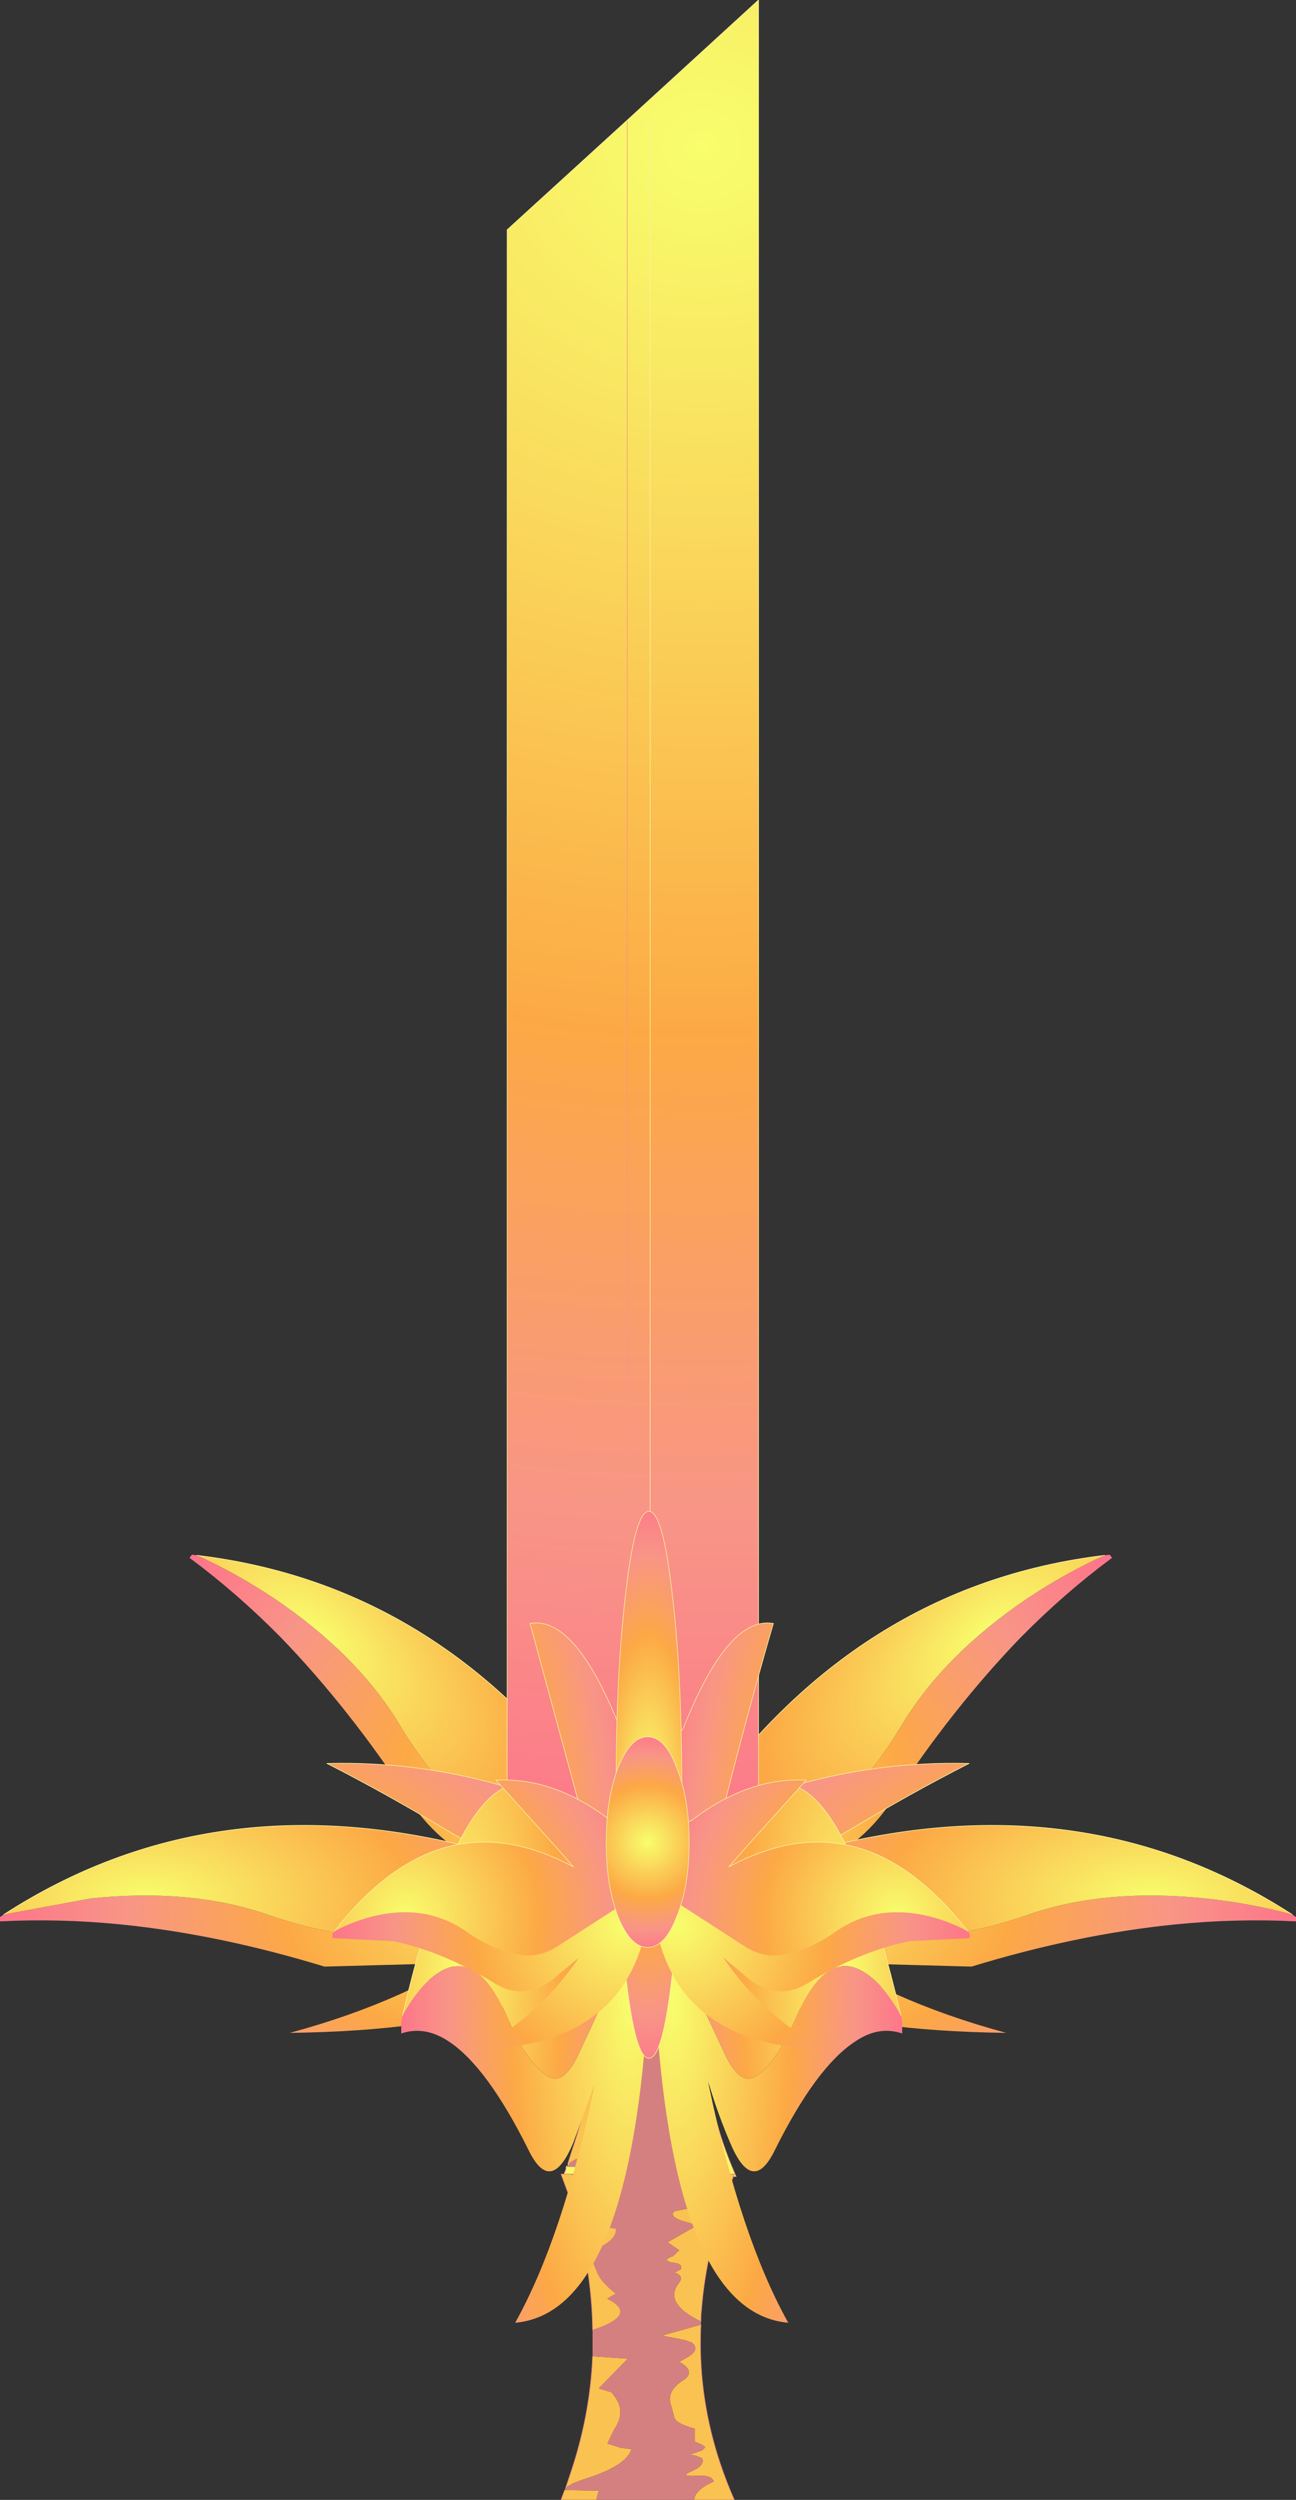 <?xml version="1.0" encoding="UTF-8" standalone="no"?>
<svg xmlns:xlink="http://www.w3.org/1999/xlink" height="201.8px" width="104.65px" xmlns="http://www.w3.org/2000/svg">
  <rect width="100%" height="100%" fill="#333333" stroke="none"/>
  <g transform="matrix(1.0, 0.0, 0.0, 1.0, -232.7, -108.05)">
    <path d="M290.1 263.55 Q288.75 264.95 287.05 265.75 278.0 270.2 260.2 255.7 269.45 259.9 277.4 260.45 L277.65 260.5 277.4 260.45 277.35 260.4 272.95 259.05 Q268.4 257.4 265.75 253.35 260.9 245.95 255.4 240.25 251.85 236.65 248.0 233.8 L248.2 233.55 248.6 233.6 Q251.7 235.0 254.8 237.05 261.55 241.6 264.95 247.25 267.2 251.05 270.4 254.25 272.5 256.35 275.35 257.55 L288.0 262.65 290.1 263.55" fill="url(#gradient0)" fill-rule="evenodd" stroke="none"/>
    <path d="M276.4 240.95 Q283.8 246.75 288.5 255.3 L291.35 258.95 292.0 260.45 Q292.05 261.2 291.3 262.1 L290.15 263.45 290.1 263.55 288.0 262.65 275.35 257.55 Q272.5 256.35 270.4 254.25 267.2 251.05 264.95 247.25 261.55 241.6 254.8 237.05 251.7 235.0 248.6 233.6 268.7 236.0 281.5 254.3 L280.4 251.3 Q278.55 245.85 276.4 240.95" fill="url(#gradient1)" fill-rule="evenodd" stroke="none"/>
    <path d="M276.4 240.95 L276.05 240.65 276.4 240.95" fill="url(#gradient2)" fill-rule="evenodd" stroke="none"/>
    <path d="M276.4 240.95 Q283.8 246.75 288.5 255.3 L291.35 258.95 292.0 260.45 Q292.05 261.2 291.3 262.1 L290.15 263.45 290.1 263.55" fill="none" stroke="#faf29c" stroke-linecap="round" stroke-linejoin="round" stroke-width="0.05"/>
    <path d="M248.6 233.6 Q268.7 236.0 281.5 254.3 L280.4 251.3 Q278.55 245.85 276.4 240.95" fill="none" stroke="#faf29c" stroke-linecap="round" stroke-linejoin="round" stroke-width="0.05"/>
    <path d="M284.15 259.0 Q284.05 260.95 283.25 262.65 279.1 271.85 256.1 272.15 265.9 269.5 272.4 264.8 L272.6 264.65 272.4 264.8 272.3 264.8 Q270.6 265.65 268.1 266.55 L258.9 266.8 Q250.4 264.2 242.5 263.4 237.5 262.9 232.7 263.15 L232.7 262.8 233.0 262.6 240.0 261.3 Q248.1 260.45 254.3 262.6 258.5 264.1 263.0 264.5 266.0 264.75 268.9 263.85 L281.9 259.65 284.15 259.0" fill="url(#gradient3)" fill-rule="evenodd" stroke="none"/>
    <path d="M259.1 250.4 Q268.5 250.15 277.6 253.65 L282.1 254.65 283.65 255.4 Q284.15 255.95 284.15 257.15 L284.15 258.9 284.15 259.0 281.9 259.65 268.9 263.85 Q266.0 264.75 263.0 264.5 258.5 264.1 254.3 262.6 248.1 260.45 240.0 261.3 L233.0 262.6 Q250.0 251.6 271.6 257.4 L268.8 255.8 Q263.9 252.85 259.1 250.4" fill="url(#gradient4)" fill-rule="evenodd" stroke="none"/>
    <path d="M259.1 250.4 L258.6 250.4 259.1 250.4" fill="url(#gradient5)" fill-rule="evenodd" stroke="none"/>
    <path d="M259.1 250.4 Q268.5 250.15 277.6 253.65 L282.1 254.65 283.65 255.4 Q284.15 255.95 284.15 257.15 L284.15 258.9 284.15 259.0" fill="none" stroke="#faf29c" stroke-linecap="round" stroke-linejoin="round" stroke-width="0.05"/>
    <path d="M233.0 262.6 Q250.0 251.6 271.6 257.4 L268.8 255.8 Q263.9 252.85 259.1 250.4" fill="none" stroke="#faf29c" stroke-linecap="round" stroke-linejoin="round" stroke-width="0.05"/>
    <path d="M280.4 263.55 Q281.75 264.95 283.45 265.75 292.5 270.2 310.3 255.7 301.05 259.9 293.1 260.45 L292.85 260.5 293.1 260.45 293.15 260.4 297.55 259.05 Q302.1 257.4 304.75 253.35 309.6 245.95 315.1 240.25 318.65 236.65 322.5 233.8 L322.3 233.55 321.9 233.6 Q318.8 235.0 315.7 237.05 308.95 241.6 305.55 247.25 303.3 251.05 300.1 254.25 298.0 256.35 295.15 257.55 L282.5 262.65 280.4 263.55" fill="url(#gradient6)" fill-rule="evenodd" stroke="none"/>
    <path d="M294.1 240.95 Q286.7 246.75 282.0 255.3 L279.15 258.95 278.5 260.45 Q278.45 261.2 279.2 262.1 L280.35 263.45 280.4 263.55 282.5 262.65 295.15 257.55 Q298.0 256.35 300.1 254.25 303.3 251.05 305.55 247.25 308.95 241.6 315.7 237.05 318.8 235.0 321.9 233.6 301.8 236.0 289.0 254.3 L290.1 251.3 Q291.95 245.85 294.1 240.95" fill="url(#gradient7)" fill-rule="evenodd" stroke="none"/>
    <path d="M294.1 240.95 L294.45 240.65 294.1 240.95" fill="url(#gradient8)" fill-rule="evenodd" stroke="none"/>
    <path d="M294.1 240.95 Q286.7 246.75 282.0 255.3 L279.15 258.95 278.5 260.45 Q278.45 261.2 279.2 262.1 L280.35 263.45 280.4 263.55" fill="none" stroke="#faf29c" stroke-linecap="round" stroke-linejoin="round" stroke-width="0.05"/>
    <path d="M321.9 233.6 Q301.8 236.0 289.0 254.3 L290.1 251.3 Q291.95 245.85 294.1 240.95" fill="none" stroke="#faf29c" stroke-linecap="round" stroke-linejoin="round" stroke-width="0.05"/>
    <path d="M283.35 260.75 L273.65 260.75 273.65 126.6 283.35 117.75 293.95 108.05 293.95 260.75 285.2 260.75 283.35 260.75 283.35 117.75 283.35 260.75 M285.2 117.75 L285.2 260.75 285.2 117.75" fill="url(#gradient9)" fill-rule="evenodd" stroke="none"/>
    <path d="M283.35 260.75 L283.35 117.75" fill="none" stroke="#f89585" stroke-linecap="round" stroke-linejoin="round" stroke-width="0.05"/>
    <path d="M283.35 260.75 L273.65 260.75 273.65 126.6 283.35 117.75 293.95 108.05 293.95 260.75 285.2 260.75 285.2 117.75" fill="none" stroke="#faf29c" stroke-linecap="round" stroke-linejoin="round" stroke-width="0.05"/>
    <path d="M291.3 257.45 L292.15 257.45 Q290.05 262.7 289.5 267.8 L289.5 268.9 289.5 269.35 Q286.3 267.85 287.7 266.15 288.15 265.65 287.3 265.35 L287.7 265.2 287.85 265.05 287.85 264.85 287.0 264.6 286.75 264.45 Q286.6 264.35 286.75 264.25 L287.15 264.1 287.7 263.6 286.75 262.9 288.95 261.7 288.7 261.45 287.85 261.2 Q286.9 260.85 287.3 260.4 L288.25 260.25 289.5 260.1 291.2 259.8 Q290.75 259.35 289.5 259.0 287.7 258.55 288.0 257.95 L288.4 257.8 291.3 257.45 M278.55 282.7 L278.85 281.75 Q280.5 276.95 280.8 272.15 L283.55 272.3 281.2 274.75 282.15 275.05 Q283.55 276.5 282.45 278.05 L281.9 279.2 283.0 279.55 283.85 279.65 Q283.4 281.05 279.95 282.05 L279.1 282.4 Q278.85 282.55 278.7 282.65 L278.7 282.7 278.55 282.7 M279.55 261.35 L279.25 260.65 Q279.1 260.4 279.1 260.15 L278.15 257.45 279.0 257.45 279.1 257.65 280.25 257.95 280.9 258.15 280.9 258.25 281.2 258.7 282.6 258.85 279.65 260.5 280.1 260.55 280.9 260.55 281.6 260.65 280.9 261.05 279.55 261.35" fill="#fac251" fill-rule="evenodd" stroke="none"/>
    <path d="M291.3 257.45 L288.4 257.8 288.0 257.95 Q287.7 258.55 289.5 259.0 290.75 259.35 291.2 259.8 L289.5 260.1 288.25 260.25 287.3 260.4 Q286.9 260.85 287.85 261.2 L288.7 261.45 288.95 261.7 286.75 262.9 287.7 263.6 287.15 264.1 286.75 264.25 Q286.6 264.35 286.75 264.45 L287.0 264.6 287.85 264.85 287.85 265.05 287.7 265.2 287.3 265.35 Q288.15 265.65 287.7 266.15 286.3 267.85 289.5 269.35 289.35 269.45 289.5 269.55 L286.6 270.4 286.3 270.5 288.15 270.85 288.7 271.05 Q289.5 271.65 288.15 272.3 L287.7 272.6 Q289.1 273.4 288.0 274.1 286.6 275.0 287.0 276.15 L287.3 277.1 Q287.45 277.6 288.95 278.0 L288.95 279.05 289.5 279.3 289.8 279.45 289.65 279.6 289.5 279.75 288.55 280.05 289.1 280.2 289.5 280.35 Q289.8 281.0 288.55 281.5 287.7 281.9 289.25 281.8 L289.65 281.8 Q290.2 281.85 290.35 282.05 L290.5 282.25 Q288.95 283.0 288.95 283.75 L281.05 283.75 Q281.05 283.3 281.2 283.0 L278.4 282.95 Q278.4 282.85 278.55 282.85 L278.7 282.7 278.7 282.65 Q278.85 282.55 279.1 282.4 L279.95 282.05 Q283.4 281.05 283.85 279.65 L283.0 279.55 281.9 279.2 282.45 278.05 Q283.55 276.5 282.15 275.05 L281.2 274.75 283.55 272.3 280.8 272.15 280.8 270.05 Q284.5 268.8 281.9 267.5 L282.6 267.05 Q281.35 266.15 281.05 265.3 L280.35 263.75 Q282.7 262.9 282.6 261.85 L281.2 261.6 279.55 261.4 279.55 261.35 280.9 261.05 281.6 260.65 280.9 260.55 280.1 260.55 279.65 260.5 282.6 258.85 281.2 258.7 280.9 258.25 280.9 258.15 280.25 257.95 279.1 257.65 279.0 257.45 291.3 257.45" fill="#d58080" fill-rule="evenodd" stroke="none"/>
    <path d="M289.5 269.55 Q289.1 276.85 292.15 283.75 L288.95 283.75 Q288.95 283.0 290.5 282.25 L290.35 282.05 Q290.2 281.85 289.65 281.8 L289.25 281.8 Q287.7 281.9 288.55 281.5 289.8 281.0 289.5 280.35 L289.1 280.2 288.55 280.05 289.5 279.75 289.65 279.6 289.8 279.45 289.5 279.3 288.95 279.05 288.95 278.0 Q287.45 277.6 287.3 277.1 L287.0 276.15 Q286.6 275.0 288.0 274.1 289.1 273.4 287.7 272.6 L288.15 272.3 Q289.5 271.65 288.7 271.05 L288.15 270.85 286.3 270.5 286.6 270.4 289.5 269.55 M281.05 283.75 L278.15 283.75 278.4 283.15 278.4 282.95 281.2 283.0 Q281.05 283.3 281.05 283.75 M278.55 282.85 L278.55 282.7 278.7 282.7 278.55 282.85 M280.8 270.05 Q280.65 265.75 279.55 261.4 L281.2 261.6 282.6 261.85 Q282.7 262.9 280.35 263.75 L281.05 265.3 Q281.35 266.15 282.6 267.05 L281.9 267.5 Q284.5 268.8 280.8 270.05" fill="#f8f86a" fill-rule="evenodd" stroke="none"/>
    <path d="M289.5 269.35 L289.5 268.9 289.5 267.8 Q290.05 262.7 292.15 257.45 L291.3 257.45 279.0 257.45 278.15 257.45 279.1 260.15 Q279.1 260.4 279.25 260.65 L279.55 261.35 M289.5 269.55 Q289.1 276.85 292.15 283.75 L288.95 283.75 M281.05 283.75 L278.15 283.75 278.4 283.15 278.4 282.95 M278.55 282.7 L278.85 281.75 Q280.5 276.95 280.8 272.15 M280.8 270.05 Q280.65 265.75 279.55 261.4 L281.2 261.6 282.6 261.85 Q282.7 262.9 280.35 263.75 L281.05 265.3 Q281.35 266.15 282.6 267.05 L281.9 267.5 Q284.5 268.8 280.8 270.05 Z" fill="none" stroke="#d58080" stroke-linecap="round" stroke-linejoin="round" stroke-width="0.05"/>
    <path d="M279.35 287.45 L279.1 286.75 279.0 286.25 278.0 283.55 278.85 283.55 279.0 283.75 280.1 284.1 280.8 284.25 280.8 284.4 Q280.75 284.55 281.05 284.8 L282.45 285.0 279.55 286.6 279.95 286.7 280.8 286.7 281.45 286.75 280.8 287.15 279.35 287.45 M291.2 283.55 L292.0 283.55 Q289.9 288.8 289.4 293.9 L289.3 295.05 289.3 295.45 Q286.2 293.95 287.55 292.3 287.95 291.75 287.15 291.5 L287.55 291.3 287.7 291.2 287.7 290.95 Q287.45 290.7 286.9 290.7 L286.6 290.55 Q286.45 290.45 286.6 290.4 286.75 290.25 287.0 290.2 L287.55 289.7 286.6 289.05 288.8 287.8 288.55 287.55 287.7 287.3 Q286.75 286.95 287.15 286.55 L288.15 286.35 289.4 286.2 291.05 285.95 Q290.6 285.45 289.4 285.15 287.55 284.65 287.85 284.1 288.0 283.95 288.25 283.95 L291.2 283.55 M289.3 295.7 Q288.95 302.95 292.0 309.85 L288.75 309.85 Q288.8 309.05 290.35 308.35 L290.2 308.15 Q290.05 307.95 289.5 307.9 L289.1 307.9 Q287.55 308.0 288.4 307.6 289.65 307.1 289.4 306.5 L288.95 306.3 288.4 306.2 289.4 305.85 289.5 305.75 289.65 305.6 289.4 305.4 288.8 305.15 288.8 304.1 Q287.3 303.7 287.15 303.2 L286.9 302.25 Q286.45 301.1 287.85 300.2 288.95 299.5 287.55 298.7 L288.0 298.45 Q289.35 297.75 288.55 297.15 L288.0 296.95 286.2 296.6 286.45 296.5 289.3 295.7 M280.85 309.85 L278.0 309.85 278.2 309.3 278.3 309.05 281.05 309.1 280.85 309.85 M278.4 308.8 L278.7 307.9 Q280.35 303.1 280.55 298.25 L283.4 298.45 281.05 300.85 282.05 301.15 Q283.4 302.6 282.3 304.15 L281.75 305.3 282.85 305.65 283.7 305.75 Q283.25 307.15 279.8 308.2 L279.0 308.5 278.55 308.75 278.5 308.8 278.4 308.8 M280.55 296.15 Q280.5 291.85 279.35 287.5 L281.05 287.7 282.45 287.95 Q282.55 289.0 280.25 289.85 L280.9 291.4 Q281.2 292.25 282.45 293.2 L281.75 293.6 Q284.35 294.9 280.55 296.15" fill="#fac251" fill-rule="evenodd" stroke="none"/>
    <path d="M278.85 283.55 L291.2 283.55 288.25 283.95 Q288.0 283.95 287.85 284.1 287.55 284.65 289.4 285.15 290.6 285.45 291.05 285.95 L289.4 286.2 288.15 286.35 287.15 286.55 Q286.75 286.95 287.7 287.3 L288.55 287.55 288.8 287.8 286.6 289.05 287.55 289.7 287.0 290.2 Q286.75 290.25 286.6 290.4 286.45 290.45 286.6 290.55 L286.9 290.7 Q287.45 290.7 287.7 290.95 L287.7 291.2 287.55 291.3 287.15 291.5 Q287.95 291.75 287.55 292.3 286.2 293.95 289.3 295.45 L289.3 295.7 286.45 296.5 286.2 296.6 288.0 296.95 288.55 297.15 Q289.35 297.75 288.0 298.45 L287.55 298.7 Q288.95 299.5 287.85 300.2 286.45 301.1 286.9 302.25 L287.15 303.2 Q287.3 303.7 288.8 304.1 L288.8 305.15 289.4 305.4 289.65 305.6 289.5 305.75 289.4 305.85 288.4 306.2 288.95 306.3 289.4 306.5 Q289.65 307.1 288.4 307.6 287.55 308.0 289.1 307.9 L289.5 307.9 Q290.05 307.95 290.2 308.15 L290.35 308.35 Q288.8 309.05 288.75 309.85 L280.85 309.85 281.05 309.1 278.3 309.05 278.35 308.9 278.5 308.8 278.55 308.75 279.0 308.5 279.8 308.2 Q283.25 307.15 283.7 305.75 L282.85 305.65 281.75 305.3 282.3 304.15 Q283.4 302.6 282.05 301.15 L281.05 300.85 283.4 298.45 280.55 298.25 280.55 296.15 Q284.35 294.9 281.75 293.6 L282.45 293.2 Q281.2 292.25 280.9 291.4 L280.25 289.85 Q282.55 289.0 282.45 287.95 L281.05 287.7 279.35 287.5 279.35 287.45 280.8 287.15 281.45 286.75 280.8 286.7 279.95 286.7 279.55 286.6 282.45 285.0 281.05 284.8 Q280.75 284.55 280.8 284.4 L280.8 284.25 280.1 284.1 279.0 283.75 278.85 283.55" fill="#d58080" fill-rule="evenodd" stroke="none"/>
    <path d="M278.35 308.9 L278.4 308.8 278.5 308.8 278.35 308.9" fill="#f8f86a" fill-rule="evenodd" stroke="none"/>
    <path d="M279.35 287.45 L279.1 286.75 279.0 286.25 278.0 283.55 278.85 283.55 291.2 283.55 292.0 283.55 Q289.9 288.8 289.4 293.9 L289.3 295.05 289.3 295.45 M289.3 295.7 Q288.95 302.95 292.0 309.85 L288.75 309.85 M280.85 309.85 L278.0 309.85 278.2 309.3 278.3 309.05 M278.4 308.8 L278.7 307.9 Q280.35 303.1 280.55 298.25 M280.55 296.15 Q280.5 291.85 279.35 287.5 L281.05 287.7 282.45 287.95 Q282.55 289.0 280.25 289.85 L280.9 291.4 Q281.2 292.25 282.45 293.2 L281.75 293.6 Q284.35 294.9 280.55 296.15 Z" fill="none" stroke="#d58080" stroke-linecap="round" stroke-linejoin="round" stroke-width="0.05"/>
    <path d="M285.9 259.0 Q286.0 260.95 286.8 262.65 290.95 271.85 313.95 272.15 304.15 269.5 297.65 264.8 L297.45 264.65 297.65 264.8 297.75 264.8 301.95 266.55 311.15 266.8 Q319.65 264.2 327.55 263.4 332.55 262.9 337.35 263.15 L337.35 262.8 337.05 262.6 Q333.75 261.7 330.05 261.3 321.95 260.45 315.75 262.6 311.55 264.1 307.05 264.5 304.05 264.75 301.15 263.85 L288.15 259.65 285.9 259.0" fill="url(#gradient10)" fill-rule="evenodd" stroke="none"/>
    <path d="M310.95 250.4 Q301.55 250.15 292.45 253.65 L287.95 254.65 Q287.1 255.05 286.4 255.4 285.9 255.95 285.9 257.15 L285.9 258.9 285.9 259.0 288.15 259.65 301.15 263.85 Q304.05 264.75 307.05 264.5 311.55 264.1 315.75 262.6 321.95 260.45 330.05 261.3 333.75 261.7 337.05 262.6 320.05 251.6 298.45 257.4 L301.25 255.8 Q306.15 252.85 310.95 250.4" fill="url(#gradient11)" fill-rule="evenodd" stroke="none"/>
    <path d="M310.95 250.4 L311.45 250.4 310.95 250.4" fill="url(#gradient12)" fill-rule="evenodd" stroke="none"/>
    <path d="M310.95 250.4 Q301.55 250.15 292.45 253.65 L287.95 254.65 Q287.1 255.05 286.4 255.4 285.9 255.95 285.9 257.15 L285.9 258.9 285.9 259.0" fill="none" stroke="#faf29c" stroke-linecap="round" stroke-linejoin="round" stroke-width="0.05"/>
    <path d="M337.05 262.6 Q320.05 251.6 298.45 257.4 L301.25 255.8 Q306.15 252.85 310.95 250.4" fill="none" stroke="#faf29c" stroke-linecap="round" stroke-linejoin="round" stroke-width="0.05"/>
    <path d="M285.35 261.4 L286.2 263.1 291.3 274.0 Q292.45 276.35 293.65 275.7 295.4 274.65 297.05 270.75 299.5 265.15 302.7 267.4 304.15 268.4 305.45 270.75 L305.55 271.25 305.55 272.2 Q303.65 271.55 301.75 272.85 298.6 274.9 295.25 281.65 293.45 285.3 291.65 281.0 290.65 278.65 290.0 276.45 L289.85 276.05 289.95 276.45 Q292.5 288.65 296.35 295.55 287.3 294.75 285.7 270.9 285.4 266.45 285.35 261.4" fill="url(#gradient13)" fill-rule="evenodd" stroke="none"/>
    <path d="M285.35 261.4 L285.35 261.15 285.35 256.6 285.55 252.05 286.15 250.1 287.9 247.5 Q291.5 238.45 295.15 239.1 293.3 245.45 291.35 253.1 L290.25 257.25 Q298.75 242.2 305.45 270.75 304.15 268.4 302.7 267.4 299.5 265.15 297.05 270.75 295.4 274.65 293.65 275.7 292.45 276.35 291.3 274.0 L286.2 263.1 285.35 261.4" fill="url(#gradient14)" fill-rule="evenodd" stroke="none"/>
    <path d="M295.15 239.1 L295.35 239.1 295.15 239.1" fill="url(#gradient15)" fill-rule="evenodd" stroke="none"/>
    <path d="M295.15 239.1 Q291.5 238.45 287.9 247.5 L286.15 250.1 285.55 252.05 285.35 256.6 285.35 261.15 285.35 261.4" fill="none" stroke="#faf29c" stroke-linecap="round" stroke-linejoin="round" stroke-width="0.05"/>
    <path d="M305.45 270.75 Q298.75 242.2 290.25 257.25 L291.35 253.1 Q293.3 245.45 295.15 239.1" fill="none" stroke="#faf29c" stroke-linecap="round" stroke-linejoin="round" stroke-width="0.05"/>
    <path d="M285.3 261.4 L284.95 270.9 Q283.35 294.75 274.3 295.55 278.15 288.65 280.7 276.45 L280.8 276.05 280.7 276.45 280.65 276.45 279.0 281.0 Q277.2 285.3 275.4 281.65 272.05 274.9 268.95 272.85 267.0 271.55 265.1 272.2 L265.1 271.25 265.2 270.75 Q266.5 268.4 267.95 267.4 271.15 265.15 273.6 270.75 275.25 274.65 277.0 275.7 278.2 276.35 279.35 274.0 L284.45 263.1 285.3 261.4" fill="url(#gradient16)" fill-rule="evenodd" stroke="none"/>
    <path d="M275.5 239.1 Q279.15 238.45 282.75 247.5 L284.5 250.1 285.1 252.05 285.3 256.6 285.3 261.15 285.3 261.4 284.45 263.1 279.35 274.0 Q278.2 276.35 277.0 275.7 275.25 274.65 273.6 270.75 271.15 265.15 267.95 267.4 266.5 268.4 265.2 270.75 271.9 242.2 280.4 257.25 L279.3 253.1 275.5 239.1" fill="url(#gradient17)" fill-rule="evenodd" stroke="none"/>
    <path d="M275.5 239.1 L275.3 239.1 275.5 239.1" fill="url(#gradient18)" fill-rule="evenodd" stroke="none"/>
    <path d="M275.5 239.1 Q279.15 238.45 282.75 247.5 L284.5 250.1 285.1 252.05 285.3 256.6 285.3 261.15 285.3 261.4" fill="none" stroke="#faf29c" stroke-linecap="round" stroke-linejoin="round" stroke-width="0.05"/>
    <path d="M265.2 270.75 Q271.9 242.2 280.4 257.25 L279.3 253.1 275.5 239.1" fill="none" stroke="#faf29c" stroke-linecap="round" stroke-linejoin="round" stroke-width="0.05"/>
    <path d="M286.95 267.7 Q286.2 274.2 285.1 274.2 284.0 274.2 283.25 267.7 282.45 261.25 282.45 252.1 282.45 242.95 283.25 236.45 284.0 230.05 285.1 230.05 286.2 230.05 286.95 236.45 287.75 242.95 287.75 252.1 287.75 261.25 286.95 267.7" fill="url(#gradient19)" fill-rule="evenodd" stroke="none"/>
    <path d="M286.95 267.7 Q286.2 274.2 285.1 274.2 284.0 274.2 283.25 267.7 282.45 261.25 282.45 252.1 282.45 242.95 283.25 236.45 284.0 230.05 285.1 230.05 286.2 230.05 286.95 236.45 287.75 242.95 287.75 252.1 287.75 261.25 286.95 267.7 Z" fill="none" stroke="#faf29c" stroke-linecap="round" stroke-linejoin="round" stroke-width="0.05"/>
    <path d="M310.85 263.95 L311.0 264.15 311.0 264.5 306.15 264.75 Q302.15 265.55 297.9 268.15 295.6 269.55 293.3 267.9 L291.2 266.15 291.05 266.0 291.15 266.15 Q294.4 270.85 299.3 273.5 287.8 273.2 285.75 264.0 285.35 262.3 285.3 260.35 L286.4 261.0 292.9 265.2 Q294.35 266.1 295.85 265.85 298.1 265.45 300.2 263.95 303.3 261.8 307.35 262.65 309.2 263.05 310.85 263.95" fill="url(#gradient20)" fill-rule="evenodd" stroke="none"/>
    <path d="M297.8 251.75 L292.95 257.15 291.55 258.75 Q302.35 252.95 310.85 263.95 309.2 263.05 307.35 262.65 303.3 261.8 300.2 263.95 298.1 265.45 295.85 265.85 294.35 266.1 292.9 265.2 L286.4 261.0 285.3 260.35 285.3 260.25 285.3 258.5 Q285.3 257.3 285.55 256.75 L286.3 256.0 288.55 255.0 Q293.1 251.5 297.8 251.75" fill="url(#gradient21)" fill-rule="evenodd" stroke="none"/>
    <path d="M297.8 251.75 L298.05 251.75 297.8 251.75" fill="url(#gradient22)" fill-rule="evenodd" stroke="none"/>
    <path d="M285.3 260.35 L285.3 260.25 285.3 258.5 Q285.3 257.3 285.55 256.75 L286.3 256.0 288.55 255.0 Q293.1 251.5 297.8 251.75" fill="none" stroke="#faf29c" stroke-linecap="round" stroke-linejoin="round" stroke-width="0.05"/>
    <path d="M297.8 251.75 L292.95 257.15 291.55 258.75 Q302.35 252.95 310.85 263.95" fill="none" stroke="#faf29c" stroke-linecap="round" stroke-linejoin="round" stroke-width="0.05"/>
    <path d="M285.25 260.35 Q285.2 262.3 284.8 264.0 282.75 273.2 271.25 273.5 276.15 270.85 279.4 266.15 L279.5 266.0 279.4 266.15 279.35 266.15 277.25 267.9 Q274.95 269.55 272.65 268.15 268.4 265.55 264.45 264.75 L259.55 264.5 259.55 264.15 259.7 263.95 Q261.35 263.05 263.2 262.65 267.25 261.8 270.35 263.95 272.45 265.45 274.7 265.85 276.2 266.1 277.65 265.2 L284.15 261.0 285.25 260.35" fill="url(#gradient23)" fill-rule="evenodd" stroke="none"/>
    <path d="M272.75 251.75 Q277.45 251.5 282.0 255.0 L284.25 256.0 285.0 256.75 285.25 258.5 285.25 260.25 285.25 260.35 284.15 261.0 277.65 265.2 Q276.2 266.1 274.7 265.85 272.45 265.45 270.35 263.95 267.25 261.8 263.2 262.65 261.35 263.05 259.7 263.95 268.2 252.95 279.0 258.75 L277.6 257.15 272.75 251.75" fill="url(#gradient24)" fill-rule="evenodd" stroke="none"/>
    <path d="M272.75 251.75 L272.5 251.75 272.75 251.75" fill="url(#gradient25)" fill-rule="evenodd" stroke="none"/>
    <path d="M272.75 251.75 Q277.45 251.5 282.0 255.0 L284.25 256.0 285.0 256.75 285.25 258.5 285.25 260.25 285.25 260.35" fill="none" stroke="#faf29c" stroke-linecap="round" stroke-linejoin="round" stroke-width="0.05"/>
    <path d="M259.7 263.95 Q268.2 252.95 279.0 258.75 L277.6 257.15 272.75 251.75" fill="none" stroke="#faf29c" stroke-linecap="round" stroke-linejoin="round" stroke-width="0.05"/>
    <path d="M287.35 262.75 Q286.4 265.25 285.0 265.25 283.6 265.25 282.6 262.75 281.65 260.3 281.65 256.75 281.65 253.25 282.6 250.75 283.6 248.25 285.0 248.25 286.4 248.25 287.35 250.75 288.35 253.25 288.35 256.75 288.35 260.3 287.35 262.75" fill="url(#gradient26)" fill-rule="evenodd" stroke="none"/>
    <path d="M287.35 262.75 Q286.4 265.25 285.0 265.25 283.6 265.25 282.6 262.75 281.65 260.3 281.65 256.75 281.65 253.25 282.6 250.75 283.6 248.25 285.0 248.25 286.4 248.25 287.35 250.75 288.35 253.25 288.35 256.75 288.35 260.3 287.35 262.75 Z" fill="none" stroke="#faf29c" stroke-linecap="round" stroke-linejoin="round" stroke-width="0.05"/>
  </g>
  <defs>
    <radialGradient cx="0" cy="0" gradientTransform="matrix(-0.018, 0.022, 0.044, 0.037, 284.8, 263.2)" gradientUnits="userSpaceOnUse" id="gradient0" r="819.2" spreadMethod="pad">
      <stop offset="0.0" stop-color="#f8fe6d"/>
      <stop offset="0.506" stop-color="#fca945"/>
      <stop offset="0.78" stop-color="#f89587"/>
      <stop offset="0.988" stop-color="#fd758a"/>
    </radialGradient>
    <radialGradient cx="0" cy="0" gradientTransform="matrix(-0.017, 0.02, 0.04, 0.033, 258.15, 240.0)" gradientUnits="userSpaceOnUse" id="gradient1" r="819.2" spreadMethod="pad">
      <stop offset="0.0" stop-color="#f8fe6d"/>
      <stop offset="0.506" stop-color="#fca945"/>
      <stop offset="0.78" stop-color="#f89587"/>
      <stop offset="0.988" stop-color="#fd758a"/>
    </radialGradient>
    <radialGradient cx="0" cy="0" gradientTransform="matrix(-0.011, 0.014, 0.027, 0.023, 268.7, 248.6)" gradientUnits="userSpaceOnUse" id="gradient2" r="819.2" spreadMethod="pad">
      <stop offset="0.322" stop-color="#a3e2fa"/>
      <stop offset="0.6" stop-color="#d2fcf9"/>
      <stop offset="1.0" stop-color="#d6fef8"/>
    </radialGradient>
    <radialGradient cx="0" cy="0" gradientTransform="matrix(0.0, 0.029, 0.058, 0.0, 279.8, 262.15)" gradientUnits="userSpaceOnUse" id="gradient3" r="819.2" spreadMethod="pad">
      <stop offset="0.0" stop-color="#f8fe6d"/>
      <stop offset="0.506" stop-color="#fca945"/>
      <stop offset="0.78" stop-color="#f89587"/>
      <stop offset="0.988" stop-color="#fd758a"/>
    </radialGradient>
    <radialGradient cx="0" cy="0" gradientTransform="matrix(0.0, 0.026, 0.052, 0.0, 244.5, 261.4)" gradientUnits="userSpaceOnUse" id="gradient4" r="819.2" spreadMethod="pad">
      <stop offset="0.0" stop-color="#f8fe6d"/>
      <stop offset="0.506" stop-color="#fca945"/>
      <stop offset="0.78" stop-color="#f89587"/>
      <stop offset="0.988" stop-color="#fd758a"/>
    </radialGradient>
    <radialGradient cx="0" cy="0" gradientTransform="matrix(0.0, 0.018, 0.036, 0.0, 258.1, 261.25)" gradientUnits="userSpaceOnUse" id="gradient5" r="819.2" spreadMethod="pad">
      <stop offset="0.322" stop-color="#a3e2fa"/>
      <stop offset="0.6" stop-color="#d2fcf9"/>
      <stop offset="1.0" stop-color="#d6fef8"/>
    </radialGradient>
    <radialGradient cx="0" cy="0" gradientTransform="matrix(0.018, 0.022, -0.044, 0.037, 285.7, 263.2)" gradientUnits="userSpaceOnUse" id="gradient6" r="819.2" spreadMethod="pad">
      <stop offset="0.0" stop-color="#f8fe6d"/>
      <stop offset="0.506" stop-color="#fca945"/>
      <stop offset="0.78" stop-color="#f89587"/>
      <stop offset="0.988" stop-color="#fd758a"/>
    </radialGradient>
    <radialGradient cx="0" cy="0" gradientTransform="matrix(0.017, 0.02, -0.04, 0.033, 312.35, 240.0)" gradientUnits="userSpaceOnUse" id="gradient7" r="819.2" spreadMethod="pad">
      <stop offset="0.0" stop-color="#f8fe6d"/>
      <stop offset="0.506" stop-color="#fca945"/>
      <stop offset="0.78" stop-color="#f89587"/>
      <stop offset="0.988" stop-color="#fd758a"/>
    </radialGradient>
    <radialGradient cx="0" cy="0" gradientTransform="matrix(0.011, 0.014, -0.027, 0.023, 301.8, 248.6)" gradientUnits="userSpaceOnUse" id="gradient8" r="819.2" spreadMethod="pad">
      <stop offset="0.322" stop-color="#a3e2fa"/>
      <stop offset="0.6" stop-color="#d2fcf9"/>
      <stop offset="1.0" stop-color="#d6fef8"/>
    </radialGradient>
    <radialGradient cx="0" cy="0" gradientTransform="matrix(0.189, 0.0, 0.0, 0.173, 289.35, 119.85)" gradientUnits="userSpaceOnUse" id="gradient9" r="819.2" spreadMethod="pad">
      <stop offset="0.0" stop-color="#f8fe6d"/>
      <stop offset="0.506" stop-color="#fca945"/>
      <stop offset="0.78" stop-color="#f89587"/>
      <stop offset="0.988" stop-color="#fd758a"/>
    </radialGradient>
    <radialGradient cx="0" cy="0" gradientTransform="matrix(0.0, 0.029, -0.058, 0.0, 290.25, 262.15)" gradientUnits="userSpaceOnUse" id="gradient10" r="819.2" spreadMethod="pad">
      <stop offset="0.0" stop-color="#f8fe6d"/>
      <stop offset="0.506" stop-color="#fca945"/>
      <stop offset="0.78" stop-color="#f89587"/>
      <stop offset="0.988" stop-color="#fd758a"/>
    </radialGradient>
    <radialGradient cx="0" cy="0" gradientTransform="matrix(0.0, 0.026, -0.052, 0.0, 325.55, 261.4)" gradientUnits="userSpaceOnUse" id="gradient11" r="819.2" spreadMethod="pad">
      <stop offset="0.0" stop-color="#f8fe6d"/>
      <stop offset="0.506" stop-color="#fca945"/>
      <stop offset="0.78" stop-color="#f89587"/>
      <stop offset="0.988" stop-color="#fd758a"/>
    </radialGradient>
    <radialGradient cx="0" cy="0" gradientTransform="matrix(0.0, 0.018, -0.036, 0.0, 311.95, 261.25)" gradientUnits="userSpaceOnUse" id="gradient12" r="819.2" spreadMethod="pad">
      <stop offset="0.322" stop-color="#a3e2fa"/>
      <stop offset="0.6" stop-color="#d2fcf9"/>
      <stop offset="1.0" stop-color="#d6fef8"/>
    </radialGradient>
    <radialGradient cx="0" cy="0" gradientTransform="matrix(0.0, 0.075, -0.023, 0.0, 287.05, 269.6)" gradientUnits="userSpaceOnUse" id="gradient13" r="819.2" spreadMethod="pad">
      <stop offset="0.0" stop-color="#f8fe6d"/>
      <stop offset="0.506" stop-color="#fca945"/>
      <stop offset="0.78" stop-color="#f89587"/>
      <stop offset="0.988" stop-color="#fd758a"/>
    </radialGradient>
    <radialGradient cx="0" cy="0" gradientTransform="matrix(0.0, 0.068, -0.02, 0.0, 300.9, 267.65)" gradientUnits="userSpaceOnUse" id="gradient14" r="819.2" spreadMethod="pad">
      <stop offset="0.0" stop-color="#f8fe6d"/>
      <stop offset="0.506" stop-color="#fca945"/>
      <stop offset="0.78" stop-color="#f89587"/>
      <stop offset="0.988" stop-color="#fd758a"/>
    </radialGradient>
    <radialGradient cx="0" cy="0" gradientTransform="matrix(0.0, 0.046, -0.014, 0.0, 295.55, 267.25)" gradientUnits="userSpaceOnUse" id="gradient15" r="819.2" spreadMethod="pad">
      <stop offset="0.322" stop-color="#a3e2fa"/>
      <stop offset="0.6" stop-color="#d2fcf9"/>
      <stop offset="1.0" stop-color="#d6fef8"/>
    </radialGradient>
    <radialGradient cx="0" cy="0" gradientTransform="matrix(0.0, 0.075, 0.023, 0.0, 283.6, 269.6)" gradientUnits="userSpaceOnUse" id="gradient16" r="819.2" spreadMethod="pad">
      <stop offset="0.0" stop-color="#f8fe6d"/>
      <stop offset="0.506" stop-color="#fca945"/>
      <stop offset="0.78" stop-color="#f89587"/>
      <stop offset="0.988" stop-color="#fd758a"/>
    </radialGradient>
    <radialGradient cx="0" cy="0" gradientTransform="matrix(0.0, 0.068, 0.02, 0.0, 269.75, 267.65)" gradientUnits="userSpaceOnUse" id="gradient17" r="819.2" spreadMethod="pad">
      <stop offset="0.0" stop-color="#f8fe6d"/>
      <stop offset="0.506" stop-color="#fca945"/>
      <stop offset="0.78" stop-color="#f89587"/>
      <stop offset="0.988" stop-color="#fd758a"/>
    </radialGradient>
    <radialGradient cx="0" cy="0" gradientTransform="matrix(0.0, 0.046, 0.014, 0.0, 275.1, 267.25)" gradientUnits="userSpaceOnUse" id="gradient18" r="819.2" spreadMethod="pad">
      <stop offset="0.322" stop-color="#a3e2fa"/>
      <stop offset="0.6" stop-color="#d2fcf9"/>
      <stop offset="1.0" stop-color="#d6fef8"/>
    </radialGradient>
    <radialGradient cx="0" cy="0" gradientTransform="matrix(0.009, 0.0, 0.0, 0.029, 285.1, 252.1)" gradientUnits="userSpaceOnUse" id="gradient19" r="819.2" spreadMethod="pad">
      <stop offset="0.0" stop-color="#f8fe6d"/>
      <stop offset="0.506" stop-color="#fca945"/>
      <stop offset="0.78" stop-color="#f89587"/>
      <stop offset="0.988" stop-color="#fd758a"/>
    </radialGradient>
    <radialGradient cx="0" cy="0" gradientTransform="matrix(0.0, 0.029, -0.029, 0.0, 287.45, 263.5)" gradientUnits="userSpaceOnUse" id="gradient20" r="819.2" spreadMethod="pad">
      <stop offset="0.0" stop-color="#f8fe6d"/>
      <stop offset="0.506" stop-color="#fca945"/>
      <stop offset="0.78" stop-color="#f89587"/>
      <stop offset="0.988" stop-color="#fd758a"/>
    </radialGradient>
    <radialGradient cx="0" cy="0" gradientTransform="matrix(0.0, 0.026, -0.026, 0.0, 305.1, 262.75)" gradientUnits="userSpaceOnUse" id="gradient21" r="819.2" spreadMethod="pad">
      <stop offset="0.0" stop-color="#f8fe6d"/>
      <stop offset="0.506" stop-color="#fca945"/>
      <stop offset="0.78" stop-color="#f89587"/>
      <stop offset="0.988" stop-color="#fd758a"/>
    </radialGradient>
    <radialGradient cx="0" cy="0" gradientTransform="matrix(0.0, 0.018, -0.018, 0.0, 298.3, 262.6)" gradientUnits="userSpaceOnUse" id="gradient22" r="819.2" spreadMethod="pad">
      <stop offset="0.322" stop-color="#a3e2fa"/>
      <stop offset="0.6" stop-color="#d2fcf9"/>
      <stop offset="1.0" stop-color="#d6fef8"/>
    </radialGradient>
    <radialGradient cx="0" cy="0" gradientTransform="matrix(0.0, 0.029, 0.029, 0.0, 283.1, 263.5)" gradientUnits="userSpaceOnUse" id="gradient23" r="819.2" spreadMethod="pad">
      <stop offset="0.0" stop-color="#f8fe6d"/>
      <stop offset="0.506" stop-color="#fca945"/>
      <stop offset="0.78" stop-color="#f89587"/>
      <stop offset="0.988" stop-color="#fd758a"/>
    </radialGradient>
    <radialGradient cx="0" cy="0" gradientTransform="matrix(0.0, 0.026, 0.026, 0.0, 265.45, 262.75)" gradientUnits="userSpaceOnUse" id="gradient24" r="819.2" spreadMethod="pad">
      <stop offset="0.0" stop-color="#f8fe6d"/>
      <stop offset="0.506" stop-color="#fca945"/>
      <stop offset="0.78" stop-color="#f89587"/>
      <stop offset="0.988" stop-color="#fd758a"/>
    </radialGradient>
    <radialGradient cx="0" cy="0" gradientTransform="matrix(0.0, 0.018, 0.018, 0.0, 272.25, 262.6)" gradientUnits="userSpaceOnUse" id="gradient25" r="819.2" spreadMethod="pad">
      <stop offset="0.322" stop-color="#a3e2fa"/>
      <stop offset="0.6" stop-color="#d2fcf9"/>
      <stop offset="1.0" stop-color="#d6fef8"/>
    </radialGradient>
    <radialGradient cx="0" cy="0" gradientTransform="matrix(0.011, 0.0, 0.0, 0.011, 285.0, 256.75)" gradientUnits="userSpaceOnUse" id="gradient26" r="819.2" spreadMethod="pad">
      <stop offset="0.0" stop-color="#f8fe6d"/>
      <stop offset="0.506" stop-color="#fca945"/>
      <stop offset="0.78" stop-color="#f89587"/>
      <stop offset="0.988" stop-color="#fd758a"/>
    </radialGradient>
  </defs>
</svg>
